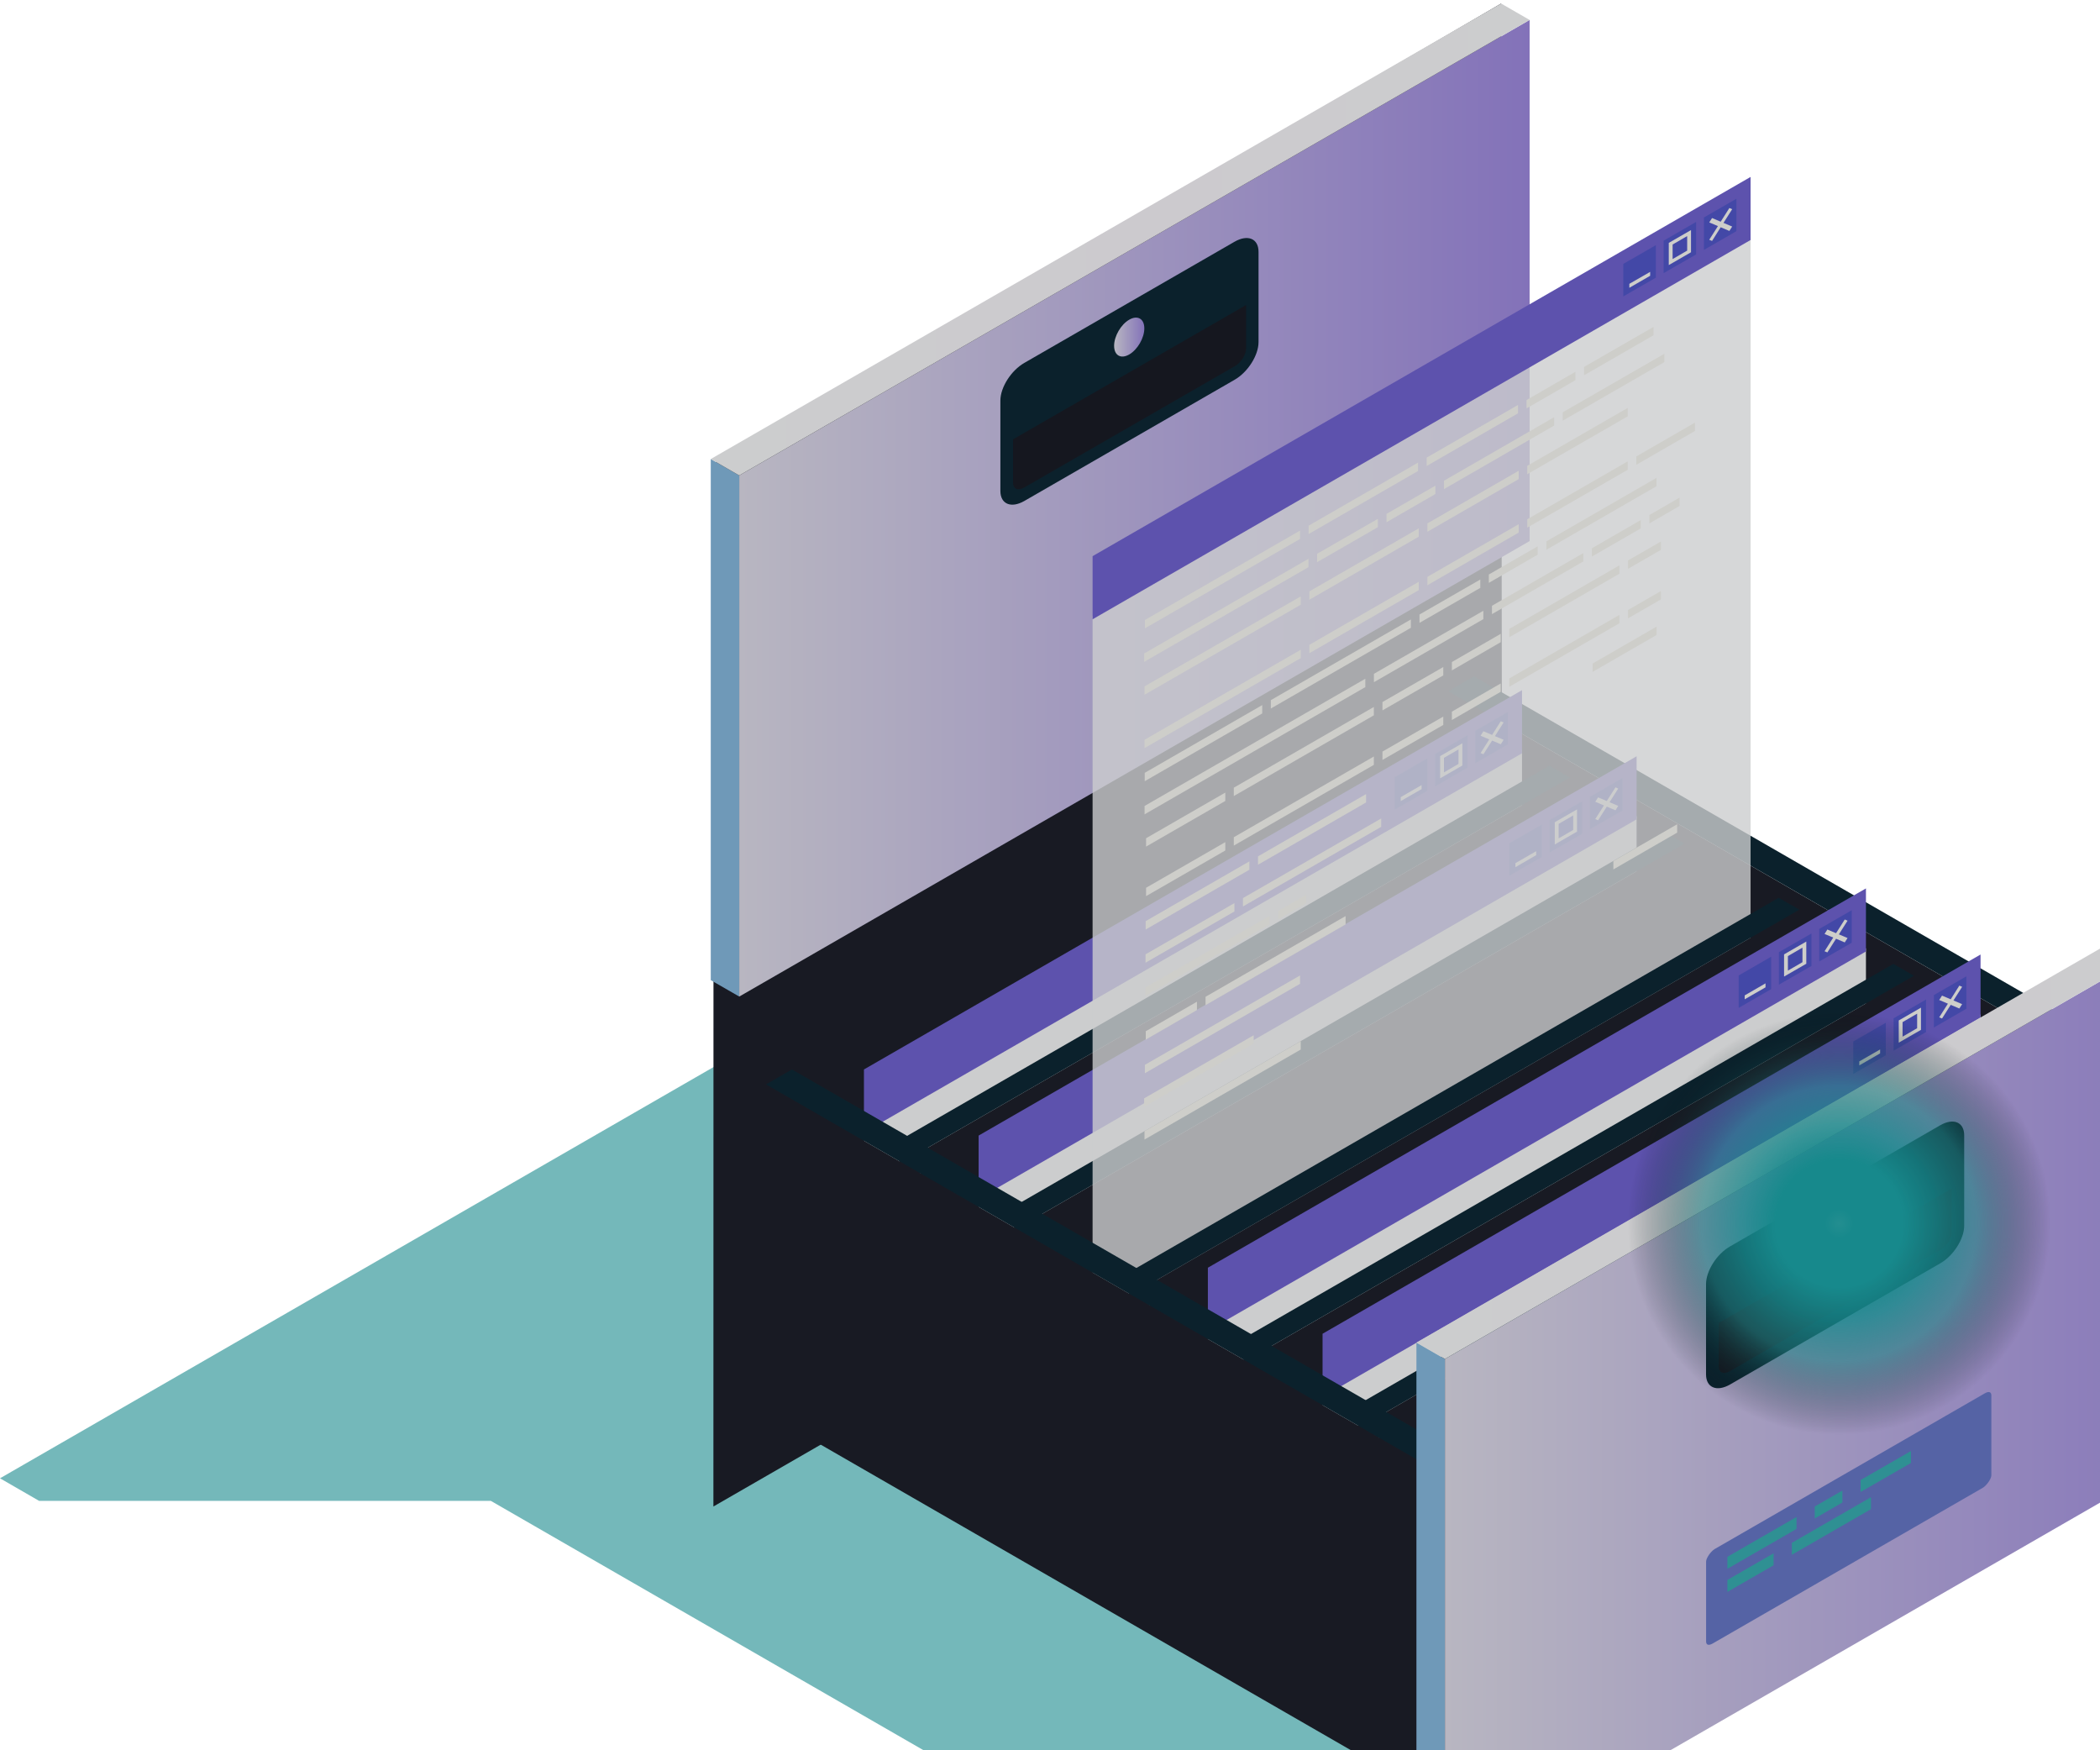 <svg width="318" height="265" viewBox="0 0 318 265" fill="none" xmlns="http://www.w3.org/2000/svg">
<g style="mix-blend-mode:multiply" opacity="0.6">
<path d="M131.275 148.174L0 223.821L5.927 227.241H74.332L153.606 272.92L138.979 281.356L144.74 284.668H218.799L223.268 253.446L131.275 148.174Z" fill="#17898C"/>
</g>
<path d="M227.475 159.26L227.309 0.535L108.053 70.137L108.029 228.092L227.475 159.26Z" fill="#181A23"/>
<path d="M111.944 150.884L107.63 148.399V69.498L111.944 71.983V150.884Z" fill="#6F99B8"/>
<path d="M231.627 81.921L111.944 150.884V71.983L231.627 3.02V81.921Z" fill="url(#paint0_linear_1268_1030)"/>
<path d="M111.944 71.983L107.63 69.498L227.312 0.535L231.627 3.02L111.944 71.983Z" fill="url(#paint1_linear_1268_1030)"/>
<path d="M186.951 57.502L155.113 75.851C153.11 76.999 151.486 76.325 151.486 74.325V60.649C151.486 58.649 153.11 56.094 155.113 54.946L186.951 36.596C188.954 35.449 190.578 36.123 190.578 38.122V51.799C190.578 53.798 188.954 56.354 186.951 57.502Z" fill="#0B212C"/>
<path d="M186.999 55.431L155.09 73.817C154.154 74.349 153.407 74.029 153.407 73.107V66.517L188.694 46.179V52.769C188.694 53.704 187.936 54.887 187.011 55.431H186.999Z" fill="#15171F"/>
<path d="M168.709 52.355C168.709 53.81 169.728 54.402 170.997 53.668C172.253 52.947 173.284 51.172 173.284 49.717C173.284 48.261 172.265 47.67 170.997 48.404C169.74 49.125 168.709 50.9 168.709 52.355Z" fill="url(#paint2_linear_1268_1030)"/>
<path d="M219.284 154.433L119.385 212.002L220.896 270.743L325.537 199.698L219.284 154.433Z" fill="#0B212C"/>
<path d="M219.284 104.66L327.777 167.187V216.96L219.284 154.433V104.66Z" fill="#181A23"/>
<path d="M327.777 167.187L219.284 104.66L223.208 102.4L331.7 164.927L327.777 167.187Z" fill="#0B212C"/>
<g style="mix-blend-mode:screen">
<path d="M230.476 159.697L130.826 217.125V170.984L230.476 113.556V159.697Z" fill="#CCCDCE"/>
</g>
<path d="M230.476 114.053L130.826 171.469V161.921L230.476 104.494V114.053Z" fill="#5D52AD"/>
<path opacity="0.5" d="M216.121 119.744L211.202 122.583V117.674L216.121 114.834V119.744Z" fill="#2A3FA3"/>
<path opacity="0.5" d="M222.226 116.23L217.307 119.07V114.16L222.226 111.32V116.23Z" fill="#2A3FA3"/>
<path d="M218.076 114.479V117.839L221.442 115.899V112.539L218.076 114.479ZM220.862 115.662L218.657 116.94V114.74L220.862 113.462V115.662Z" fill="#CECECA"/>
<path opacity="0.5" d="M228.329 112.716L223.398 115.556V110.634L228.329 107.807V112.716Z" fill="#2A3FA3"/>
<path d="M224.204 111.391L225.52 111.947L224.204 114.018L224.631 114.195L225.947 112.125L227.262 112.681L227.689 112.007L226.373 111.451L227.689 109.38L227.262 109.203L225.947 111.273L224.631 110.717L224.204 111.391Z" fill="#CECECA"/>
<path d="M215.267 119.472L212.114 121.282V120.69L215.267 118.869V119.472Z" fill="#CECECA"/>
<path d="M139.347 221.774L136.229 219.976V172.629L139.347 174.427V221.774Z" fill="#181A23"/>
<path d="M237.74 165.069L139.346 221.774V174.427L237.74 117.721V165.069Z" fill="#181A23"/>
<path d="M139.347 174.427L136.229 172.628L234.623 115.923L237.741 117.721L139.347 174.427Z" fill="#0B212C"/>
<g style="mix-blend-mode:screen">
<path d="M247.829 169.706L148.19 227.122V180.981L247.829 123.566V169.706Z" fill="#CCCDCE"/>
</g>
<path d="M247.829 124.051L148.19 181.478V171.931L247.829 114.503V124.051Z" fill="#5D52AD"/>
<path opacity="0.5" d="M233.486 129.754L228.555 132.593V127.671L233.486 124.844V129.754Z" fill="#2A3FA3"/>
<path opacity="0.5" d="M239.59 126.24L234.659 129.079V124.157L239.59 121.318V126.24Z" fill="#2A3FA3"/>
<path d="M235.441 124.489V127.849L238.808 125.908V122.548L235.441 124.489ZM238.227 125.66L236.022 126.938V124.737L238.227 123.459V125.66Z" fill="#CECECA"/>
<path opacity="0.5" d="M245.683 122.726L240.764 125.553V120.644L245.683 117.804V122.726Z" fill="#2A3FA3"/>
<path d="M241.57 121.389L242.886 121.945L241.57 124.016L241.997 124.193L243.313 122.123L244.628 122.679L245.043 122.016L243.728 121.46L245.043 119.39L244.628 119.212L243.313 121.283L241.997 120.727L241.57 121.389Z" fill="#CECECA"/>
<path d="M232.621 129.469L229.479 131.291V130.688L232.621 128.878V129.469Z" fill="#CECECA"/>
<path d="M156.713 231.784L153.584 229.985V182.626L156.713 184.424V231.784Z" fill="#181A23"/>
<path d="M255.107 175.078L156.713 231.784V184.424L255.107 127.718V175.078Z" fill="#181A23"/>
<path d="M156.713 184.424L153.584 182.626L251.99 125.92L255.107 127.718L156.713 184.424Z" fill="#0B212C"/>
<path opacity="0.8" d="M265.088 160.916L165.449 218.332V93.266L265.088 35.851V160.916Z" fill="#CCCDCE"/>
<path d="M265.088 36.336L165.449 93.763V84.204L265.088 26.788V36.336Z" fill="#5D52AD"/>
<path d="M218.66 72.787L235.337 63.168V64.434L218.66 74.053V72.787ZM216.147 79.247V80.513L229.98 72.538V71.272L216.147 79.247ZM214.843 81.258V79.992L198.272 89.54V90.805L214.843 81.258ZM209.96 79.069L217.356 74.798V73.532L209.96 77.803V79.069ZM208.656 79.814V78.549L199.446 83.849V85.115L208.656 79.814ZM231.165 61.831L238.561 57.56V56.294L231.165 60.566V61.831ZM236.641 62.423V63.689L252.027 54.828V53.562L236.641 62.423ZM246.479 61.76L231.272 70.527V71.793L246.479 63.038V61.772V61.76ZM196.968 91.563V90.297L173.309 103.926V105.192L196.968 91.563ZM198.166 80.856L214.736 71.308V70.042L198.166 79.59V80.856ZM216.04 70.551L229.873 62.577V61.311L216.04 69.285V70.551ZM196.862 81.601V80.335L173.369 93.87V95.136L196.862 81.601ZM239.877 56.815L250.391 50.758V49.492L239.877 55.549V56.815ZM198.142 84.606L173.25 98.945V100.211L198.142 85.872V84.606ZM216.147 87.339V88.605L229.98 80.631V79.365L216.147 87.339ZM214.843 89.35V88.084L198.272 97.632V98.898L214.843 89.35ZM214.95 93.041V94.307L224.16 89.007V87.741L214.95 93.041ZM225.452 86.984V88.25L232.848 83.979V82.713L225.452 86.984ZM225.926 91.716V92.982L239.759 85.008V83.742L225.926 91.716ZM209.343 106.292V107.558L218.553 102.258V100.992L209.343 106.292ZM224.622 92.474L208.051 102.021V103.287L224.622 93.74V92.474ZM227.253 95.964L219.857 100.235V101.501L227.253 97.23V95.964ZM250.841 72.349L234.164 81.968V83.234L250.841 73.615V72.349ZM206.747 104.032V102.767L173.321 122.027V123.293L206.747 104.032ZM191.137 108.02V106.754L173.345 117.011V118.277L191.137 108.02ZM246.479 69.853L231.272 78.62V79.885L246.479 71.131V69.865V69.853ZM196.968 99.643V98.377L173.309 112.007V113.272L196.968 99.643ZM228.545 95.218V96.484L245.223 86.866V85.6L228.545 95.218ZM241.062 82.997V84.263L248.459 80.004V78.738L241.062 83.009V82.997ZM185.542 121.27V120.004L173.546 126.914V128.18L185.542 121.27ZM208.039 107.038L186.834 119.259V120.525L208.039 108.303V107.038ZM247.783 69.108V70.373L256.661 65.251V63.985L247.783 69.108ZM213.646 95.053V93.787L192.44 106.008V107.274L213.646 95.053ZM249.763 77.981V79.247L254.326 76.608V75.342L249.763 77.981ZM251.505 81.991L246.527 84.855V86.12L251.505 83.257V81.991ZM209.343 113.793V115.059L218.553 109.759V108.493L209.343 113.793ZM206.866 121.495V120.229L190.496 129.658V130.924L206.866 121.495ZM227.253 103.476L219.857 107.747V109.013L227.253 104.742V103.476ZM228.545 102.719V103.985L245.223 94.367V93.101L228.545 102.719ZM241.169 101.725L250.853 96.141V94.875L241.169 100.46V101.725ZM185.542 128.771V127.505L173.546 134.414V135.68L185.542 128.771ZM208.039 114.538L186.834 126.76V128.026L208.039 115.804V114.538ZM251.505 89.492L246.527 92.355V93.621L251.505 90.758V89.492ZM192.251 138.674L173.416 149.523V150.789L192.251 139.94V138.674ZM186.929 136.733L173.463 144.494V145.76L186.929 137.999V136.733ZM197.786 136.745V135.479L193.555 137.916V139.182L197.786 136.745ZM189.193 131.681V130.416L173.487 139.466V140.732L189.193 131.681ZM209.153 125.186V123.92L188.221 135.976V137.242L209.153 125.186ZM253.971 126.062V124.796L244.31 130.368V131.634L253.971 126.062ZM196.968 158.905V157.639L173.309 171.268V172.534L196.968 158.905ZM196.862 148.955V147.689L173.369 161.223V162.489L196.862 148.955ZM189.845 156.74L173.25 166.299V167.565L189.845 158.005V156.74ZM173.499 157.402L181.251 152.93V151.664L173.499 156.136V157.402ZM182.555 152.185L203.76 139.963V138.697L182.555 150.919V152.185Z" fill="#CECECA"/>
<path opacity="0.5" d="M250.744 42.038L245.813 44.878V39.956L250.744 37.117V42.038Z" fill="#2A3FA3"/>
<path opacity="0.5" d="M256.837 38.525L251.918 41.352V36.442L256.837 33.603V38.525Z" fill="#2A3FA3"/>
<path d="M252.7 36.774V40.134L256.067 38.193V34.833L252.7 36.774ZM255.486 37.945L253.281 39.223V37.022L255.486 35.744V37.945Z" fill="#CECECA"/>
<path opacity="0.5" d="M262.942 34.999L258.022 37.838V32.929L262.942 30.089V34.999Z" fill="#2A3FA3"/>
<path d="M258.829 33.674L260.145 34.23L258.829 36.3L259.256 36.478L260.56 34.407L261.875 34.964L262.302 34.301L260.986 33.745L262.302 31.674L261.875 31.497L260.56 33.568L259.256 33.011L258.829 33.674Z" fill="#CECECA"/>
<path d="M249.881 41.754L246.728 43.576V42.973L249.881 41.163V41.754Z" fill="#CECECA"/>
<path d="M174.065 241.781L170.947 239.982V192.635L174.065 194.433V241.781Z" fill="#181A23"/>
<path d="M272.47 185.087L174.064 241.781V194.433L272.47 137.727V185.087Z" fill="#181A23"/>
<path d="M174.065 194.433L170.947 192.635L269.341 135.929L272.47 137.727L174.065 194.433Z" fill="#0B212C"/>
<g style="mix-blend-mode:screen">
<path d="M282.558 189.713L182.907 247.14V200.999L282.558 143.572V189.713Z" fill="#CCCDCE"/>
</g>
<path d="M282.558 144.057L182.907 201.485V191.937L282.558 134.509V144.057Z" fill="#5D52AD"/>
<path opacity="0.5" d="M268.204 149.76L263.285 152.599V147.689L268.204 144.85V149.76Z" fill="#2A3FA3"/>
<path opacity="0.5" d="M274.308 146.246L269.377 149.085V144.164L274.308 141.336V146.246Z" fill="#2A3FA3"/>
<path d="M270.159 144.495V147.855L273.525 145.915V142.555L270.159 144.495ZM272.945 145.678L270.74 146.956V144.755L272.945 143.477V145.678Z" fill="#CECECA"/>
<path opacity="0.5" d="M280.413 142.732L275.482 145.572V140.65L280.413 137.81V142.732Z" fill="#2A3FA3"/>
<path d="M276.289 141.407L277.605 141.951L276.289 144.022L276.716 144.199L278.031 142.129L279.347 142.685L279.774 142.022L278.458 141.466L279.774 139.396L279.347 139.218L278.031 141.289L276.716 140.733L276.289 141.407Z" fill="#CECECA"/>
<path d="M267.35 149.488L264.197 151.298V150.706L267.35 148.884V149.488Z" fill="#CECECA"/>
<path d="M191.429 251.79L188.3 249.991V202.632L191.429 204.43V251.79Z" fill="#181A23"/>
<path d="M289.823 195.084L191.429 251.79V204.431L289.823 147.736V195.084Z" fill="#181A23"/>
<path d="M191.429 204.43L188.3 202.632L286.706 145.938L289.823 147.736L191.429 204.43Z" fill="#0B212C"/>
<g style="mix-blend-mode:screen">
<path d="M299.912 199.722L200.273 257.137V210.997L299.912 153.581V199.722Z" fill="#CCCDCE"/>
</g>
<path d="M299.912 154.066L200.273 211.493V201.934L299.912 144.518V154.066Z" fill="#5D52AD"/>
<path opacity="0.5" d="M285.568 159.768L280.637 162.608V157.686L285.568 154.847V159.768Z" fill="#2A3FA3"/>
<path opacity="0.5" d="M291.661 156.255L286.742 159.082V154.173L291.661 151.333V156.255Z" fill="#2A3FA3"/>
<path d="M287.523 154.504V157.864L290.89 155.924V152.564L287.523 154.504ZM290.309 155.675L288.104 156.953V154.752L290.309 153.475V155.675Z" fill="#CECECA"/>
<path opacity="0.5" d="M297.766 152.729L292.847 155.568V150.659L297.766 147.819V152.729Z" fill="#2A3FA3"/>
<path d="M293.652 151.404L294.968 151.96L293.652 154.03L294.079 154.208L295.395 152.137L296.699 152.694L297.125 152.031L295.81 151.475L297.125 149.405L296.699 149.227L295.395 151.297L294.079 150.741L293.652 151.404Z" fill="#CECECA"/>
<path d="M284.702 159.485L281.549 161.307V160.703L284.702 158.893V159.485Z" fill="#CECECA"/>
<path d="M208.783 261.799L205.666 260.001V212.641L208.783 214.439V261.799Z" fill="#181A23"/>
<path d="M307.188 205.093L208.782 261.799V214.439L307.188 157.734V205.093Z" fill="#181A23"/>
<path d="M208.783 214.439L205.666 212.641L304.072 155.935L307.189 157.734L208.783 214.439Z" fill="#0B212C"/>
<path d="M115.999 164.181L224.492 226.708V276.469L115.999 213.954V164.181Z" fill="#181A23"/>
<path d="M228.416 274.209L224.492 276.469V226.708L228.416 224.448V274.209Z" fill="url(#paint3_linear_1268_1030)"/>
<path d="M224.492 226.708L115.999 164.181L119.922 161.921L228.415 224.448L224.492 226.708Z" fill="#0B212C"/>
<path d="M218.802 284.668L214.487 282.184V203.271L218.802 205.756V284.668Z" fill="#6F99B8"/>
<path d="M338.484 215.706L218.802 284.668V205.756L338.484 136.793V215.706Z" fill="url(#paint4_linear_1268_1030)"/>
<path d="M218.802 205.756L214.487 203.271L334.17 134.308L338.484 136.793L218.802 205.756Z" fill="url(#paint5_linear_1268_1030)"/>
<path d="M293.808 191.274L261.97 209.624C259.967 210.772 258.343 210.098 258.343 208.098V194.422C258.343 192.422 259.967 189.867 261.97 188.719L293.808 170.369C295.811 169.222 297.435 169.896 297.435 171.895V185.572C297.435 187.571 295.811 190.127 293.808 191.274Z" fill="#0B212C"/>
<path d="M293.856 189.216L261.947 207.601C261.01 208.134 260.264 207.814 260.264 206.891V200.302L295.551 179.964V186.554C295.551 187.489 294.792 188.672 293.868 189.216H293.856Z" fill="#15171F"/>
<path d="M275.565 186.14C275.565 187.595 276.585 188.187 277.853 187.453C279.11 186.731 280.141 184.957 280.141 183.502C280.141 182.046 279.121 181.455 277.853 182.188C276.597 182.91 275.565 184.685 275.565 186.14Z" fill="url(#paint6_linear_1268_1030)"/>
<path d="M300.242 225.265L259.372 248.82C258.744 249.187 258.353 249.069 258.353 248.525V236.41C258.353 235.913 259.076 234.86 259.656 234.529L300.526 210.973C301.155 210.606 301.546 210.725 301.546 211.269V223.384C301.546 223.893 300.823 224.934 300.242 225.265Z" fill="#5563A5"/>
<path d="M272.043 231.488L261.576 237.522V235.712L272.043 229.678V231.488ZM289.372 219.693L281.75 224.082V225.892L289.372 221.503V219.693ZM268.57 235.179L261.576 239.214V241.024L268.57 236.99V235.179ZM283.315 226.685L271.331 233.594V235.404L283.315 228.495V226.685ZM278.989 225.679L274.804 228.093V229.903L278.989 227.489V225.679Z" fill="#2F9093"/>
<path style="mix-blend-mode:screen" d="M338.748 229.204C363.314 196.067 356.316 149.325 323.116 124.805C289.915 100.284 243.086 107.27 218.519 140.407C193.952 173.545 200.951 220.286 234.151 244.807C267.351 269.328 314.181 262.342 338.748 229.204Z" fill="url(#paint7_radial_1268_1030)"/>
<defs>
<linearGradient id="paint0_linear_1268_1030" x1="111.944" y1="76.952" x2="231.627" y2="76.952" gradientUnits="userSpaceOnUse">
<stop stop-color="#B8B6C1"/>
<stop offset="1" stop-color="#8372B9"/>
</linearGradient>
<linearGradient id="paint1_linear_1268_1030" x1="107.63" y1="36.253" x2="231.627" y2="36.253" gradientUnits="userSpaceOnUse">
<stop stop-color="#CCCDCE"/>
<stop offset="0.55" stop-color="#CCCACE"/>
<stop offset="1" stop-color="#CCCDCE"/>
</linearGradient>
<linearGradient id="paint2_linear_1268_1030" x1="168.709" y1="51.042" x2="173.284" y2="51.042" gradientUnits="userSpaceOnUse">
<stop stop-color="#B8B6C1"/>
<stop offset="1" stop-color="#8372B9"/>
</linearGradient>
<linearGradient id="paint3_linear_1268_1030" x1="224.492" y1="250.465" x2="228.416" y2="250.465" gradientUnits="userSpaceOnUse">
<stop stop-color="#B8B6C1"/>
<stop offset="1" stop-color="#8372B9"/>
</linearGradient>
<linearGradient id="paint4_linear_1268_1030" x1="218.802" y1="210.736" x2="338.484" y2="210.736" gradientUnits="userSpaceOnUse">
<stop stop-color="#B8B6C1"/>
<stop offset="1" stop-color="#8372B9"/>
</linearGradient>
<linearGradient id="paint5_linear_1268_1030" x1="214.487" y1="170.038" x2="338.484" y2="170.038" gradientUnits="userSpaceOnUse">
<stop stop-color="#CCCDCE"/>
<stop offset="0.55" stop-color="#CCCACE"/>
<stop offset="1" stop-color="#CCCDCE"/>
</linearGradient>
<linearGradient id="paint6_linear_1268_1030" x1="275.565" y1="184.827" x2="280.141" y2="184.827" gradientUnits="userSpaceOnUse">
<stop stop-color="#B8B6C1"/>
<stop offset="1" stop-color="#8372B9"/>
</linearGradient>
<radialGradient id="paint7_radial_1268_1030" cx="0" cy="0" r="1" gradientUnits="userSpaceOnUse" gradientTransform="translate(278.564 185.212) rotate(-120.047) scale(74.677 74.747)">
<stop stop-color="#238E90"/>
<stop offset="0.03" stop-color="#17898C"/>
<stop offset="0.08" stop-color="#17898C"/>
<stop offset="0.13" stop-color="#17898C"/>
<stop offset="0.2" stop-color="#17898C" stop-opacity="0.8"/>
<stop offset="0.28" stop-color="#1F8183" stop-opacity="0.6"/>
<stop offset="0.43" stop-color="#000408" stop-opacity="0"/>
</radialGradient>
</defs>
</svg>
